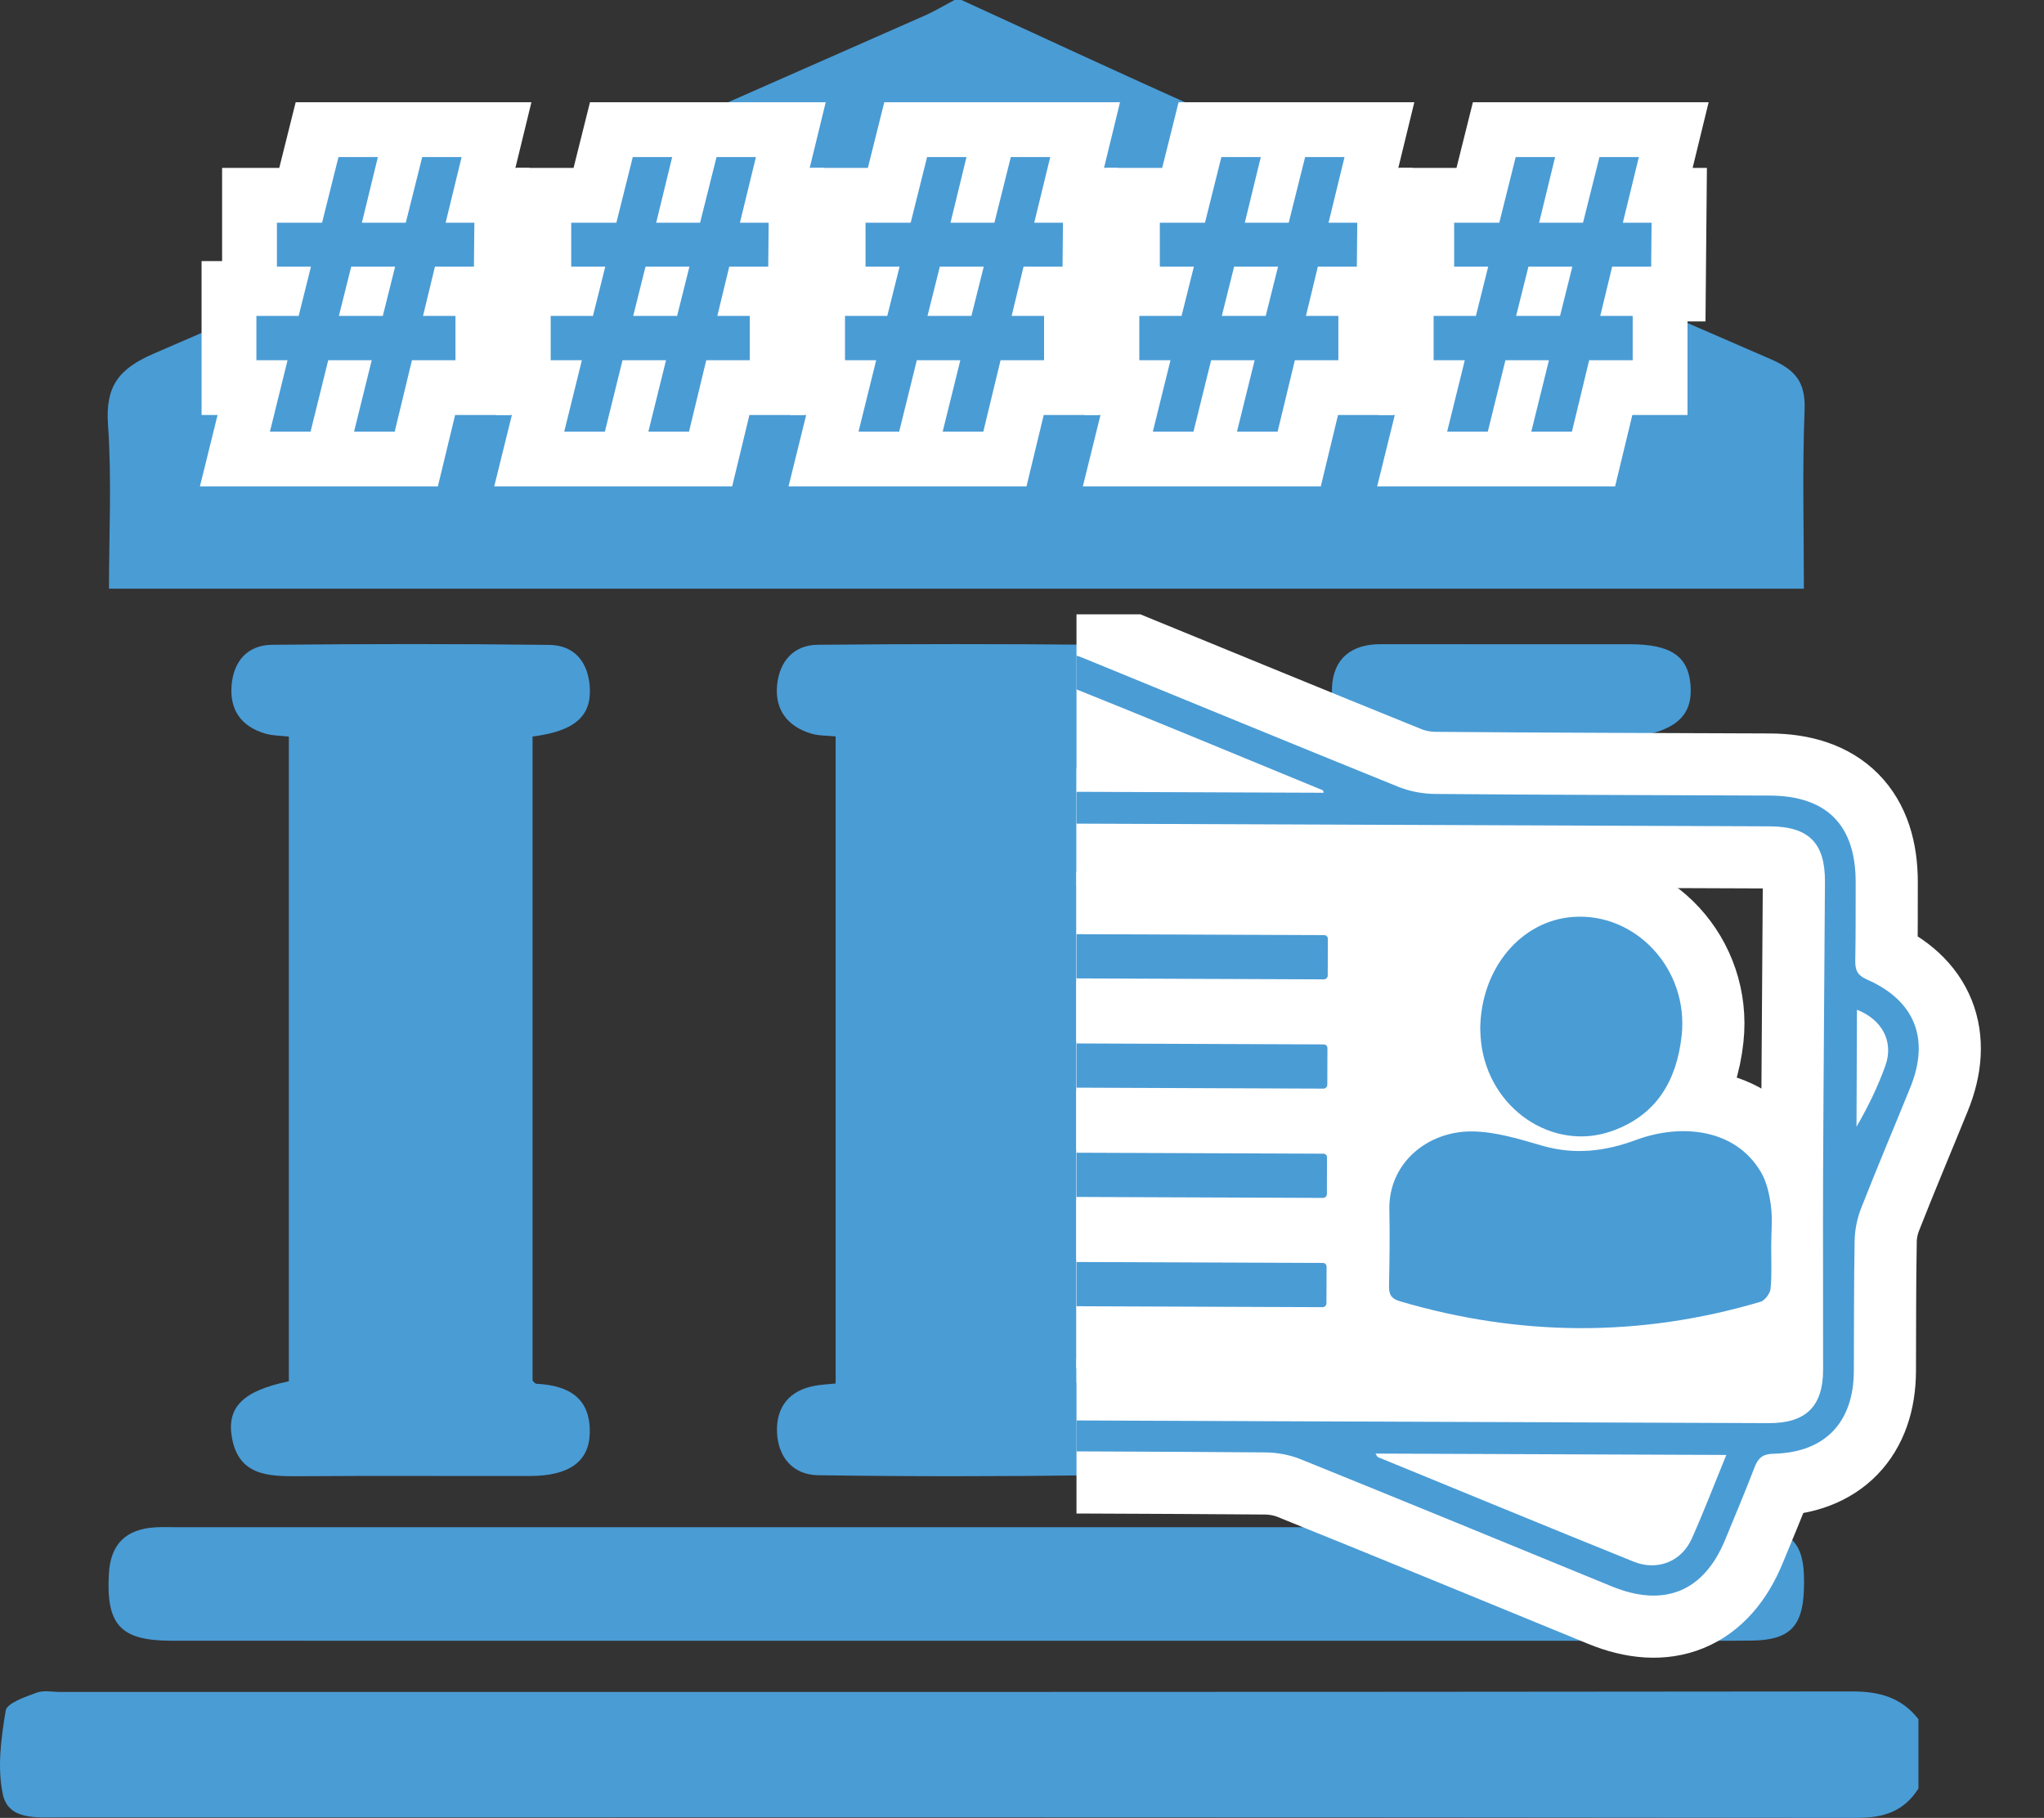 <?xml version="1.0" encoding="UTF-8"?><svg id="Layer_1" xmlns="http://www.w3.org/2000/svg" xmlns:xlink="http://www.w3.org/1999/xlink" viewBox="0 0 279.634 248.744"><rect x="0" y="0" width="279.634" height="248.744" fill="#333333" stroke="none"/><defs><style>.cls-1,.cls-2,.cls-3{fill:none;}.cls-4{clip-path:url(#clippath);}.cls-2{stroke-width:17px;}.cls-2,.cls-3{stroke:#fff;}.cls-5{fill:#fff;}.cls-6{fill:#4a9cd5;}.cls-3{stroke-width:15px;}</style><clipPath id="clippath"><rect class="cls-1" x="147.272" y="84.058" width="132.362" height="152.738"/></clipPath></defs><path class="cls-6" d="m131.531,0c11.01,5.033,21.972,10.177,33.041,15.078,25.843,11.442,51.709,22.835,77.649,34.056,3.404,1.472,4.811,3.149,4.66,6.966-.319,8.021-.097,16.064-.097,24.449H14.909c0-7.428.394-14.963-.134-22.434-.372-5.262,1.456-7.651,6.264-9.729C56.261,33.169,91.339,17.62,126.454,2.157c1.418-.624,2.754-1.433,4.128-2.157.316,0,.632,0,.949,0Z"/><path class="cls-6" d="m262.457,244.724c-1.954,3.096-4.697,4.024-8.379,4.02-82.023-.094-164.047-.075-246.071-.061-3.047.001-6.856.365-7.614-3.142-.79-3.649-.244-7.704.387-11.469.175-1.045,2.663-1.87,4.219-2.454.974-.365,2.187-.101,3.293-.101,81.707-.002,163.415.021,245.122-.072,3.755-.004,6.73.849,9.042,3.793v9.485Z"/><path class="cls-6" d="m39.515,100.791c-1.117-.133-2.208-.115-3.208-.407-3.348-.976-4.95-3.304-4.611-6.757.321-3.265,2.258-5.366,5.534-5.398,12.64-.123,25.284-.143,37.924.014,3.521.043,5.362,2.456,5.54,5.911.2,3.905-2.162,5.904-7.837,6.628v88.122c.084.071.31.43.554.443,4.346.228,7.409,1.895,7.271,6.796-.11,3.888-2.878,5.809-8.143,5.819-10.588.02-21.176-.045-31.763.032-4.179.03-8.168-.124-9.059-5.352-.705-4.139,1.597-6.349,7.799-7.638v-88.211Z"/><path class="cls-6" d="m114.321,189.309v-88.543c-1.183-.122-2.286-.076-3.29-.37-3.315-.972-5.066-3.314-4.712-6.717.326-3.141,2.223-5.42,5.543-5.452,12.639-.121,25.28-.12,37.919-.004,3.275.03,5.233,2.088,5.569,5.36.354,3.446-1.214,5.796-4.559,6.794-1.029.307-2.151.304-3.388.463v88.302c1.255.198,2.336.271,3.361.549,3.422.931,4.907,3.307,4.586,6.74-.309,3.296-2.368,5.389-5.545,5.431-12.637.168-25.28.186-37.917-.005-3.434-.052-5.478-2.515-5.588-5.938-.11-3.406,1.685-5.663,5.174-6.301.89-.163,1.804-.2,2.849-.31Z"/><path class="cls-6" d="m223.409,188.814c2.156.795,4.685.974,5.759,2.317,1.292,1.616,2.322,4.588,1.677,6.3-.716,1.9-3.412,4.256-5.31,4.315-12.47.383-24.958.275-37.439.15-3.47-.035-5.623-2.263-5.873-5.668-.265-3.619,1.566-6.005,5.309-6.622.764-.126,1.544-.159,2.599-.262v-88.461c-.553-.098-1.25-.269-1.958-.337-3.981-.386-6.141-2.717-5.945-6.557.198-3.881,2.662-5.851,6.643-5.843,11.376.023,22.752-.004,34.128.008,5.58.006,7.968,1.639,8.279,5.589.326,4.137-1.953,6.281-7.87,7.129v87.942Z"/><path class="cls-6" d="m131.077,224.513c-35.873-0-71.746.007-107.619-.007-7.009-.003-8.967-2.193-8.559-9.211.232-3.999,2.32-6.032,6.237-6.298.944-.064,1.896-.026,2.844-.026,71.272-.001,142.544-.003,213.816.002,7.444.001,9.277,1.805,8.984,8.74-.206,4.884-2.019,6.717-7.135,6.773-8.217.09-16.435.026-24.653.027-27.971 0-55.943 0-83.915-0Z"/><g class="cls-4"><polygon class="cls-5" points="147.272 105.144 178.346 117.939 221.144 117.866 225.704 119.925 227.983 124.631 227.615 138.015 231.733 140.221 233.866 143.309 233.498 148.089 229.16 157.207 227.248 175.224 226.512 185.151 222.909 189.048 205.334 189.343 145.697 189.122 147.272 105.144"/><g><g><path class="cls-2" d="m115.474,182.166c.003-.755-.055-1.517.019-2.265.348-3.503.029-6.141-4.014-7.947-4.475-1.999-5.759-7.72-3.792-12.657,2.316-5.813,4.786-11.565,7.085-17.385.512-1.296.804-2.759.83-4.152.111-5.966.067-11.935.113-17.902.057-7.246,3.924-11.266,11.116-11.405,1.428-.028,1.963-.61,2.426-1.791,1.377-3.514,2.844-6.992,4.289-10.478,2.664-6.428,8.288-8.748,14.782-6.089,14.319,5.863,28.623,11.764,42.968,17.563,1.557.629,3.339.966,5.021.98,15.258.132,30.518.156,45.777.223,7.84.034,11.799,4.051,11.776,11.916-.011,3.55.014,7.101-.057,10.651-.025,1.266.268,2.019,1.568,2.588,6.592,2.884,8.667,8.125,5.963,14.783-2.24,5.517-4.564,11.001-6.736,16.545-.535,1.366-.849,2.903-.878,4.369-.118,5.966-.077,11.935-.111,17.902-.04,7.051-3.969,11.153-11,11.305-1.493.032-2.107.599-2.598,1.887-1.264,3.314-2.653,6.581-4,9.863-2.926,7.126-8.355,9.342-15.545,6.39-14.173-5.82-28.343-11.649-42.547-17.392-1.49-.603-3.198-.917-4.809-.93-15.258-.126-30.518-.146-45.777-.22-7.998-.039-11.913-4.027-11.886-12.042.005-1.435.011-2.87.017-4.306Zm68.959,12.344c19.186.075,38.373.15,57.559.223,5.034.019,7.411-2.282,7.42-7.263.017-8.984-.038-17.968.001-26.952.057-13.289.176-26.579.254-39.868.031-5.306-2.224-7.559-7.56-7.58-38.222-.152-76.444-.301-114.665-.446-5.183-.02-7.513,2.257-7.523,7.39-.019,10.118.024,20.237-.018,30.355-.051,12.151-.172,24.301-.245,36.452-.031,5.153,2.268,7.441,7.444,7.462,19.111.077,38.222.15,57.333.228Zm51.739,4.574c-16.195-.063-32.039-.125-47.994-.187.182.269.233.444.339.488,11.651,4.779,23.293,9.583,34.97,14.297,3.261,1.317,6.558-.005,7.968-3.161,1.629-3.645,3.055-7.38,4.717-11.437Zm-103.019-90.794c16.197.063,32.042.125,47.926.187-.058-.208-.059-.32-.098-.337-11.919-4.901-23.817-9.857-35.782-14.646-2.874-1.15-6.026.412-7.322,3.336-1.619,3.651-3.054,7.383-4.723,11.46Zm120.892,29.879c-.021,5.468-.042,10.742-.062,16.015,1.591-2.763,2.945-5.529,3.966-8.413,1.152-3.255-.482-6.28-3.903-7.602Zm-138.522,31.147c.022-5.611.045-10.932.054-16.254 0-.184-.132-.367-.425-1.132-1.436,3.975-2.901,7.409-3.892,10.974-.764,2.748.895,5.042,4.263,6.412Z"/><path class="cls-2" d="m242.313,170.457c-.006,1.964.103,3.938-.087,5.884-.064.652-.776,1.609-1.381,1.788-16.44,4.866-32.885,4.769-49.327-.073-1.191-.351-1.512-.936-1.489-2.086.069-3.473.119-6.949.045-10.421-.136-6.409,5.231-10.775,11.287-10.733,3.226.022,6.497,1.05,9.651,1.959,4.414,1.271,8.546.784,12.797-.791,6.135-2.273,13.567-1.601,17.096,4.392.799,1.358,1.171,3.061,1.374,4.652.227,1.782.04,3.618.034,5.431Z"/><path class="cls-2" d="m202.508,140.824c.054-8.308,5.57-14.82,12.641-15.354,8.65-.653,15.904,7.177,14.914,16.23-.671,6.134-3.417,10.896-9.546,13.067-8.107,2.872-16.829-3.058-17.889-12.119-.087-.747-.1-1.503-.12-1.825Z"/><g><rect class="cls-2" x="152.6" y="104.857" width="6.05" height="52.054" rx=".5" ry=".5" transform="translate(24.136 285.998) rotate(-89.777)"/><rect class="cls-2" x="152.6" y="104.857" width="6.05" height="52.054" rx=".5" ry=".5" transform="translate(24.136 285.998) rotate(-89.777)"/></g><g><rect class="cls-2" x="152.542" y="119.809" width="6.05" height="52.054" rx=".5" ry=".5" transform="translate(9.126 300.834) rotate(-89.777)"/><rect class="cls-2" x="152.542" y="119.809" width="6.05" height="52.054" rx=".5" ry=".5" transform="translate(9.126 300.834) rotate(-89.777)"/></g><g><rect class="cls-2" x="152.484" y="134.762" width="6.05" height="52.054" rx=".5" ry=".5" transform="translate(-5.884 315.67) rotate(-89.777)"/><rect class="cls-2" x="152.484" y="134.762" width="6.05" height="52.054" rx=".5" ry=".5" transform="translate(-5.884 315.67) rotate(-89.777)"/></g><g><rect class="cls-2" x="152.425" y="149.714" width="6.05" height="52.054" rx=".5" ry=".5" transform="translate(-20.895 330.506) rotate(-89.777)"/><rect class="cls-2" x="152.425" y="149.714" width="6.05" height="52.054" rx=".5" ry=".5" transform="translate(-20.895 330.506) rotate(-89.777)"/></g></g><g><path class="cls-6" d="m115.474,182.166c.003-.755-.055-1.517.019-2.265.348-3.503.029-6.141-4.014-7.947-4.475-1.999-5.759-7.72-3.792-12.657,2.316-5.813,4.786-11.565,7.085-17.385.512-1.296.804-2.759.83-4.152.111-5.966.067-11.935.113-17.902.057-7.246,3.924-11.266,11.116-11.405,1.428-.028,1.963-.61,2.426-1.791,1.377-3.514,2.844-6.992,4.289-10.478,2.664-6.428,8.288-8.748,14.782-6.089,14.319,5.863,28.623,11.764,42.968,17.563,1.557.629,3.339.966,5.021.98,15.258.132,30.518.156,45.777.223,7.84.034,11.799,4.051,11.776,11.916-.011,3.55.014,7.101-.057,10.651-.025,1.266.268,2.019,1.568,2.588,6.592,2.884,8.667,8.125,5.963,14.783-2.24,5.517-4.564,11.001-6.736,16.545-.535,1.366-.849,2.903-.878,4.369-.118,5.966-.077,11.935-.111,17.902-.04,7.051-3.969,11.153-11,11.305-1.493.032-2.107.599-2.598,1.887-1.264,3.314-2.653,6.581-4,9.863-2.926,7.126-8.355,9.342-15.545,6.39-14.173-5.82-28.343-11.649-42.547-17.392-1.49-.603-3.198-.917-4.809-.93-15.258-.126-30.518-.146-45.777-.22-7.998-.039-11.913-4.027-11.886-12.042.005-1.435.011-2.87.017-4.306Zm68.959,12.344c19.186.075,38.373.15,57.559.223,5.034.019,7.411-2.282,7.42-7.263.017-8.984-.038-17.968.001-26.952.057-13.289.176-26.579.254-39.868.031-5.306-2.224-7.559-7.56-7.58-38.222-.152-76.444-.301-114.665-.446-5.183-.02-7.513,2.257-7.523,7.39-.019,10.118.024,20.237-.018,30.355-.051,12.151-.172,24.301-.245,36.452-.031,5.153,2.268,7.441,7.444,7.462,19.111.077,38.222.15,57.333.228Zm51.739,4.574c-16.195-.063-32.039-.125-47.994-.187.182.269.233.444.339.488,11.651,4.779,23.293,9.583,34.97,14.297,3.261,1.317,6.558-.005,7.968-3.161,1.629-3.645,3.055-7.38,4.717-11.437Zm-103.019-90.794c16.197.063,32.042.125,47.926.187-.058-.208-.059-.32-.098-.337-11.919-4.901-23.817-9.857-35.782-14.646-2.874-1.15-6.026.412-7.322,3.336-1.619,3.651-3.054,7.383-4.723,11.46Zm120.892,29.879c-.021,5.468-.042,10.742-.062,16.015,1.591-2.763,2.945-5.529,3.966-8.413,1.152-3.255-.482-6.28-3.903-7.602Zm-138.522,31.147c.022-5.611.045-10.932.054-16.254 0-.184-.132-.367-.425-1.132-1.436,3.975-2.901,7.409-3.892,10.974-.764,2.748.895,5.042,4.263,6.412Z"/><path class="cls-6" d="m242.313,170.457c-.006,1.964.103,3.938-.087,5.884-.064.652-.776,1.609-1.381,1.788-16.44,4.866-32.885,4.769-49.327-.073-1.191-.351-1.512-.936-1.489-2.086.069-3.473.119-6.949.045-10.421-.136-6.409,5.231-10.775,11.287-10.733,3.226.022,6.497,1.05,9.651,1.959,4.414,1.271,8.546.784,12.797-.791,6.135-2.273,13.567-1.601,17.096,4.392.799,1.358,1.171,3.061,1.374,4.652.227,1.782.04,3.618.034,5.431Z"/><path class="cls-6" d="m202.508,140.824c.054-8.308,5.57-14.82,12.641-15.354,8.65-.653,15.904,7.177,14.914,16.23-.671,6.134-3.417,10.896-9.546,13.067-8.107,2.872-16.829-3.058-17.889-12.119-.087-.747-.1-1.503-.12-1.825Z"/><rect class="cls-6" x="152.6" y="104.857" width="6.05" height="52.054" rx=".5" ry=".5" transform="translate(24.136 285.998) rotate(-89.777)"/><rect class="cls-6" x="152.542" y="119.809" width="6.05" height="52.054" rx=".5" ry=".5" transform="translate(9.126 300.834) rotate(-89.777)"/><rect class="cls-6" x="152.484" y="134.762" width="6.05" height="52.054" rx=".5" ry=".5" transform="translate(-5.884 315.67) rotate(-89.777)"/><rect class="cls-6" x="152.425" y="149.714" width="6.05" height="52.054" rx=".5" ry=".5" transform="translate(-20.895 330.506) rotate(-89.777)"/></g></g></g><g><g><path class="cls-3" d="m50.856,49.287h-5.953l-2.414,9.771h-5.56l2.414-9.771h-4.266v-6.063h5.784l1.683-6.74h-4.659v-6.008h6.177l2.245-8.985h5.391l-2.19,8.985h6.008l2.247-8.985h5.391l-2.19,8.985h3.93l-.055,6.008h-5.336l-1.628,6.74h4.435v6.063h-5.951l-2.359,9.771h-5.56l2.417-9.771Zm3.201-12.803h-6.008l-1.685,6.74h6.008l1.685-6.74Z"/><path class="cls-3" d="m91.119,49.287h-5.953l-2.414,9.771h-5.56l2.414-9.771h-4.266v-6.063h5.782l1.685-6.74h-4.659v-6.008h6.177l2.245-8.985h5.391l-2.19,8.985h6.008l2.247-8.985h5.391l-2.19,8.985h3.93l-.055,6.008h-5.336l-1.628,6.74h4.435v6.063h-5.951l-2.359,9.771h-5.56l2.417-9.771Zm3.201-12.803h-6.01l-1.683,6.74h6.008l1.685-6.74Z"/><path class="cls-3" d="m131.382,49.287h-5.953l-2.414,9.771h-5.56l2.414-9.771h-4.266v-6.063h5.784l1.683-6.74h-4.659v-6.008h6.177l2.245-8.985h5.391l-2.19,8.985h6.008l2.247-8.985h5.391l-2.19,8.985h3.93l-.055,6.008h-5.336l-1.628,6.74h4.435v6.063h-5.951l-2.359,9.771h-5.56l2.417-9.771Zm3.201-12.803h-6.008l-1.685,6.74h6.008l1.685-6.74Z"/><path class="cls-3" d="m171.645,49.287h-5.953l-2.414,9.771h-5.56l2.414-9.771h-4.266v-6.063h5.782l1.685-6.74h-4.659v-6.008h6.177l2.245-8.985h5.391l-2.19,8.985h6.008l2.247-8.985h5.391l-2.19,8.985h3.93l-.055,6.008h-5.336l-1.628,6.74h4.435v6.063h-5.951l-2.359,9.771h-5.56l2.417-9.771Zm3.201-12.803h-6.01l-1.683,6.74h6.008l1.685-6.74Z"/><path class="cls-3" d="m211.909,49.287h-5.953l-2.414,9.771h-5.56l2.414-9.771h-4.266v-6.063h5.784l1.683-6.74h-4.659v-6.008h6.177l2.245-8.985h5.391l-2.19,8.985h6.008l2.247-8.985h5.391l-2.19,8.985h3.93l-.055,6.008h-5.336l-1.628,6.74h4.435v6.063h-5.951l-2.359,9.771h-5.56l2.417-9.771Zm3.201-12.803h-6.008l-1.685,6.74h6.008l1.685-6.74Z"/></g><g><path class="cls-6" d="m50.856,49.287h-5.953l-2.414,9.771h-5.56l2.414-9.771h-4.266v-6.063h5.784l1.683-6.74h-4.659v-6.008h6.177l2.245-8.985h5.391l-2.19,8.985h6.008l2.247-8.985h5.391l-2.19,8.985h3.93l-.055,6.008h-5.336l-1.628,6.74h4.435v6.063h-5.951l-2.359,9.771h-5.56l2.417-9.771Zm3.201-12.803h-6.008l-1.685,6.74h6.008l1.685-6.74Z"/><path class="cls-6" d="m91.119,49.287h-5.953l-2.414,9.771h-5.56l2.414-9.771h-4.266v-6.063h5.782l1.685-6.74h-4.659v-6.008h6.177l2.245-8.985h5.391l-2.19,8.985h6.008l2.247-8.985h5.391l-2.19,8.985h3.93l-.055,6.008h-5.336l-1.628,6.74h4.435v6.063h-5.951l-2.359,9.771h-5.56l2.417-9.771Zm3.201-12.803h-6.01l-1.683,6.74h6.008l1.685-6.74Z"/><path class="cls-6" d="m131.382,49.287h-5.953l-2.414,9.771h-5.56l2.414-9.771h-4.266v-6.063h5.784l1.683-6.74h-4.659v-6.008h6.177l2.245-8.985h5.391l-2.19,8.985h6.008l2.247-8.985h5.391l-2.19,8.985h3.93l-.055,6.008h-5.336l-1.628,6.74h4.435v6.063h-5.951l-2.359,9.771h-5.56l2.417-9.771Zm3.201-12.803h-6.008l-1.685,6.74h6.008l1.685-6.74Z"/><path class="cls-6" d="m171.645,49.287h-5.953l-2.414,9.771h-5.56l2.414-9.771h-4.266v-6.063h5.782l1.685-6.74h-4.659v-6.008h6.177l2.245-8.985h5.391l-2.19,8.985h6.008l2.247-8.985h5.391l-2.19,8.985h3.93l-.055,6.008h-5.336l-1.628,6.74h4.435v6.063h-5.951l-2.359,9.771h-5.56l2.417-9.771Zm3.201-12.803h-6.01l-1.683,6.74h6.008l1.685-6.74Z"/><path class="cls-6" d="m211.909,49.287h-5.953l-2.414,9.771h-5.56l2.414-9.771h-4.266v-6.063h5.784l1.683-6.74h-4.659v-6.008h6.177l2.245-8.985h5.391l-2.19,8.985h6.008l2.247-8.985h5.391l-2.19,8.985h3.93l-.055,6.008h-5.336l-1.628,6.74h4.435v6.063h-5.951l-2.359,9.771h-5.56l2.417-9.771Zm3.201-12.803h-6.008l-1.685,6.74h6.008l1.685-6.74Z"/></g></g></svg>